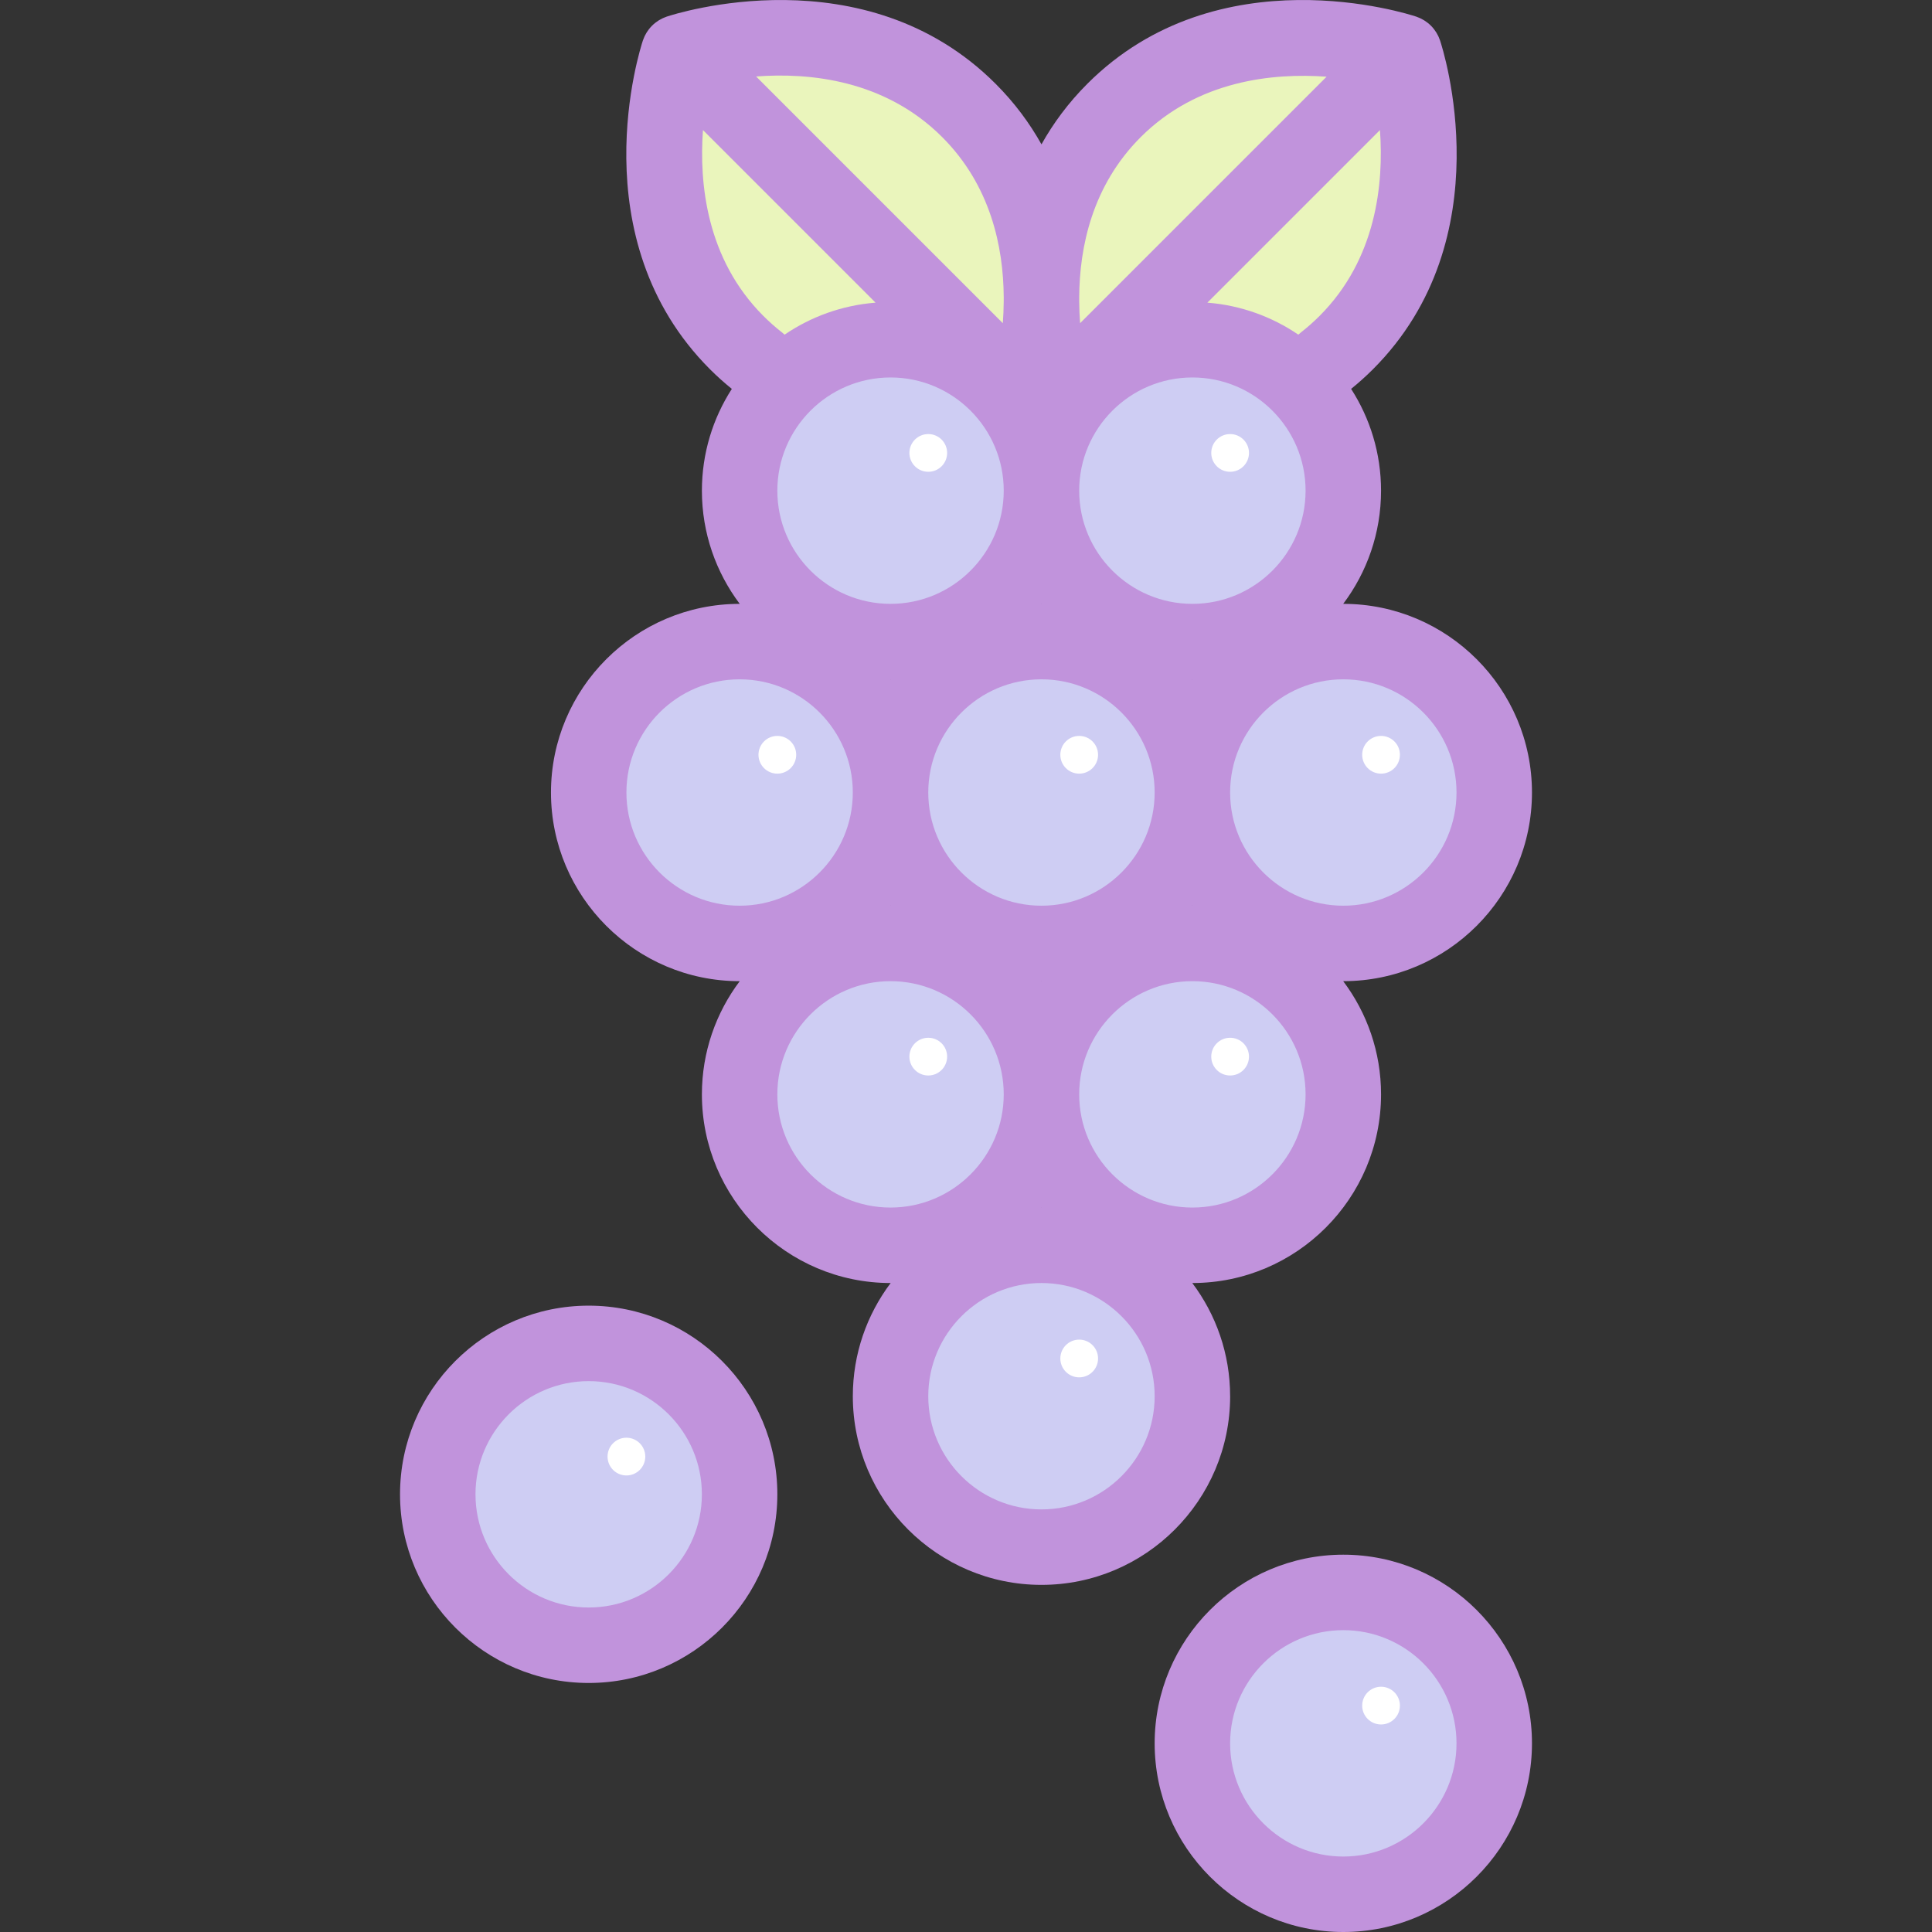 <svg id="Layer_1" enable-background="new 0 0 512.04 512.04" height="512" viewBox="0 0 512.04 512.04" width="512" xmlns="http://www.w3.org/2000/svg"><rect x="0" y="0" width="512.04" height="512.04" fill="#333333" stroke="none"/><g><path d="m356.789 90.809c-30.769 30.769-76.923 15.385-76.923 15.385s-15.385-46.154 15.385-76.923c30.769-30.769 76.923-15.385 76.923-15.385s15.385 46.154-15.385 76.923z" fill="#eaf5bc"/><path d="m195.251 90.809c30.769 30.769 76.923 15.385 76.923 15.385s15.385-46.154-15.385-76.923c-30.769-30.769-76.923-15.385-76.923-15.385s-15.384 46.154 15.385 76.923z" fill="#eaf5bc"/><circle cx="236.02" cy="130.04" fill="#cecdf3" r="40"/><circle cx="246.02" cy="120.04" fill="#fff" r="5"/><circle cx="276.02" cy="210.04" fill="#cecdf3" r="40"/><circle cx="286.02" cy="200.04" fill="#fff" r="5"/><circle cx="356.02" cy="210.04" fill="#cecdf3" r="40"/><circle cx="366.02" cy="200.04" fill="#fff" r="5"/><circle cx="196.02" cy="210.04" fill="#cecdf3" r="40"/><circle cx="206.02" cy="200.04" fill="#fff" r="5"/><circle cx="316.02" cy="130.04" fill="#cecdf3" r="40"/><circle cx="326.02" cy="120.04" fill="#fff" r="5"/><circle cx="236.02" cy="290.04" fill="#cecdf3" r="40"/><circle cx="246.02" cy="280.04" fill="#fff" r="5"/><circle cx="316.02" cy="290.04" fill="#cecdf3" r="40"/><circle cx="326.02" cy="280.04" fill="#fff" r="5"/><circle cx="276.02" cy="370.04" fill="#cecdf3" r="40"/><circle cx="286.02" cy="360.04" fill="#fff" r="5"/><circle cx="156.02" cy="396.04" fill="#cecdf3" r="40"/><circle cx="166.02" cy="386.04" fill="#fff" r="5"/><circle cx="356.02" cy="462.04" fill="#cecdf3" r="40"/><circle cx="366.02" cy="452.04" fill="#fff" r="5"/><g fill="#c193dc"><path d="m156.02 346.04c-27.57 0-50 22.43-50 50s22.43 50 50 50 50-22.43 50-50-22.43-50-50-50zm0 80c-16.542 0-30-13.458-30-30s13.458-30 30-30 30 13.458 30 30-13.458 30-30 30z"/><path d="m326.02 370.04c0-11.248-3.736-21.638-10.028-30.001.009 0 .018.001.028.001 27.57 0 50-22.43 50-50 0-11.248-3.736-21.638-10.028-30.001.009 0 .018.001.028.001 27.57 0 50-22.43 50-50s-22.43-50-50-50c-.009 0-.018.001-.028.001 6.292-8.363 10.028-18.753 10.028-30.001 0-9.93-2.921-19.184-7.932-26.972 2.001-1.62 3.94-3.355 5.773-5.187 34.74-34.74 18.508-85.032 17.8-87.156-.02-.06-.048-.114-.069-.173-.091-.257-.192-.511-.304-.762-.042-.094-.085-.188-.13-.28-.119-.244-.249-.482-.389-.717-.05-.085-.097-.17-.15-.253-.152-.24-.319-.473-.494-.703-.049-.065-.094-.134-.145-.197-.228-.285-.471-.561-.734-.825-.263-.263-.538-.505-.822-.732-.07-.056-.144-.104-.215-.159-.222-.168-.448-.331-.681-.478-.091-.058-.185-.109-.278-.164-.225-.133-.452-.258-.685-.372-.103-.05-.207-.098-.313-.145-.236-.105-.474-.2-.716-.286-.068-.024-.132-.057-.2-.08-2.123-.707-52.416-16.941-87.156 17.8-5.08 5.08-9.054 10.5-12.16 16.055-3.106-5.555-7.08-10.975-12.16-16.055-34.739-34.738-85.032-18.507-87.156-17.8-.066.022-.127.054-.192.077-.247.088-.49.185-.731.293-.101.045-.202.091-.301.14-.237.115-.468.243-.696.378-.09.053-.181.102-.268.158-.236.15-.464.313-.689.485-.069.052-.141.1-.209.153-.284.227-.56.47-.823.733-.264.264-.506.54-.734.825-.051.063-.096.132-.145.197-.175.229-.342.462-.494.703-.052.083-.1.169-.15.253-.14.235-.27.473-.389.717-.045.092-.088.186-.13.28-.113.25-.214.504-.304.762-.021.059-.049.113-.069.173-.708 2.124-16.94 52.416 17.8 87.156 1.833 1.832 3.773 3.568 5.773 5.187-5.011 7.788-7.933 17.043-7.933 26.973 0 11.248 3.735 21.638 10.028 30.001-.009 0-.018-.001-.028-.001-27.57 0-50 22.43-50 50s22.43 50 50 50c.009 0 .018-.001.028-.001-6.292 8.363-10.028 18.753-10.028 30.001 0 27.57 22.43 50 50 50 .009 0 .018-.001.028-.001-6.292 8.363-10.028 18.753-10.028 30.001 0 27.57 22.43 50 50 50s50-22.432 50-50.002zm-10-50c-16.542 0-30-13.458-30-30s13.458-30 30-30 30 13.458 30 30-13.458 30-30 30zm-39.972.001c-.009 0-.018-.001-.028-.001s-.018.001-.028.001c.009-.012.019-.023.028-.036.009.013.019.024.028.036zm-40.028-220.001c16.542 0 30 13.458 30 30s-13.458 30-30 30-30-13.458-30-30 13.458-30 30-30zm110 30c0 16.542-13.458 30-30 30s-30-13.458-30-30 13.458-30 30-30 30 13.458 30 30zm-29.972 49.999c-.009.012-.019.023-.028.036-.009-.012-.019-.023-.028-.036.009 0 .018.001.028.001s.018-.001.028-.001zm-40-19.998c-.009 0-.018-.001-.028-.001s-.018.001-.028.001c.009-.012.019-.023.028-.036.009.013.019.024.028.036zm-40 19.998c-.009.012-.019.023-.028.036-.009-.012-.019-.023-.028-.036.009 0 .019.001.028.001s.018-.001.028-.001zm39.972.001c16.542 0 30 13.458 30 30s-13.458 30-30 30-30-13.458-30-30 13.458-30 30-30zm40 59.965c.009.012.019.023.028.036-.009 0-.018-.001-.028-.001s-.018.001-.028.001c.009-.012.019-.023.028-.036zm-79.972.036c-.009 0-.018-.001-.028-.001-.009 0-.018.001-.028.001.009-.012.019-.023.028-.036.009.013.019.024.028.036zm39.972 19.999c.009 0 .018-.001.028-.001-.009.012-.019.023-.028.036-.009-.012-.019-.023-.028-.036.01 0 .019.001.028.001zm110-50c0 16.542-13.458 30-30 30s-30-13.458-30-30 13.458-30 30-30 30 13.458 30 30zm-36.302-126.302c-1.577 1.577-3.256 3.062-4.989 4.41-.222.172-.427.357-.63.544-6.98-4.755-15.222-7.778-24.109-8.48l45.74-45.739c1.029 14.158-.916 34.17-16.012 49.265zm-47.396-47.396c15.099-15.098 35.114-17.042 49.268-16.013l-65.329 65.328c-.136-1.81-.221-3.713-.237-5.685.003-.385-.001-.776-.003-1.165.077-13.345 3.454-29.619 16.301-42.465zm-52.604 0c12.827 12.827 16.214 29.071 16.301 42.403-.002.414-.006.83-.003 1.238-.017 1.968-.102 3.866-.237 5.673l-65.39-65.389c14.119-1.064 34.115.86 49.329 16.075zm-63.409-1.87 45.741 45.74c-8.887.702-17.129 3.726-24.109 8.48-.203-.187-.409-.372-.63-.544-1.733-1.349-3.411-2.832-4.989-4.41-15.098-15.097-17.041-35.113-16.013-49.266zm-20.289 175.568c0-16.542 13.458-30 30-30s30 13.458 30 30-13.458 30-30 30-30-13.458-30-30zm40 80c0-16.542 13.458-30 30-30s30 13.458 30 30-13.458 30-30 30-30-13.458-30-30zm70 110c-16.542 0-30-13.458-30-30s13.458-30 30-30 30 13.458 30 30-13.458 30-30 30z"/><path d="m356.02 412.04c-27.57 0-50 22.43-50 50s22.43 50 50 50 50-22.43 50-50-22.43-50-50-50zm0 80c-16.542 0-30-13.458-30-30s13.458-30 30-30 30 13.458 30 30-13.458 30-30 30z"/></g></g></svg>